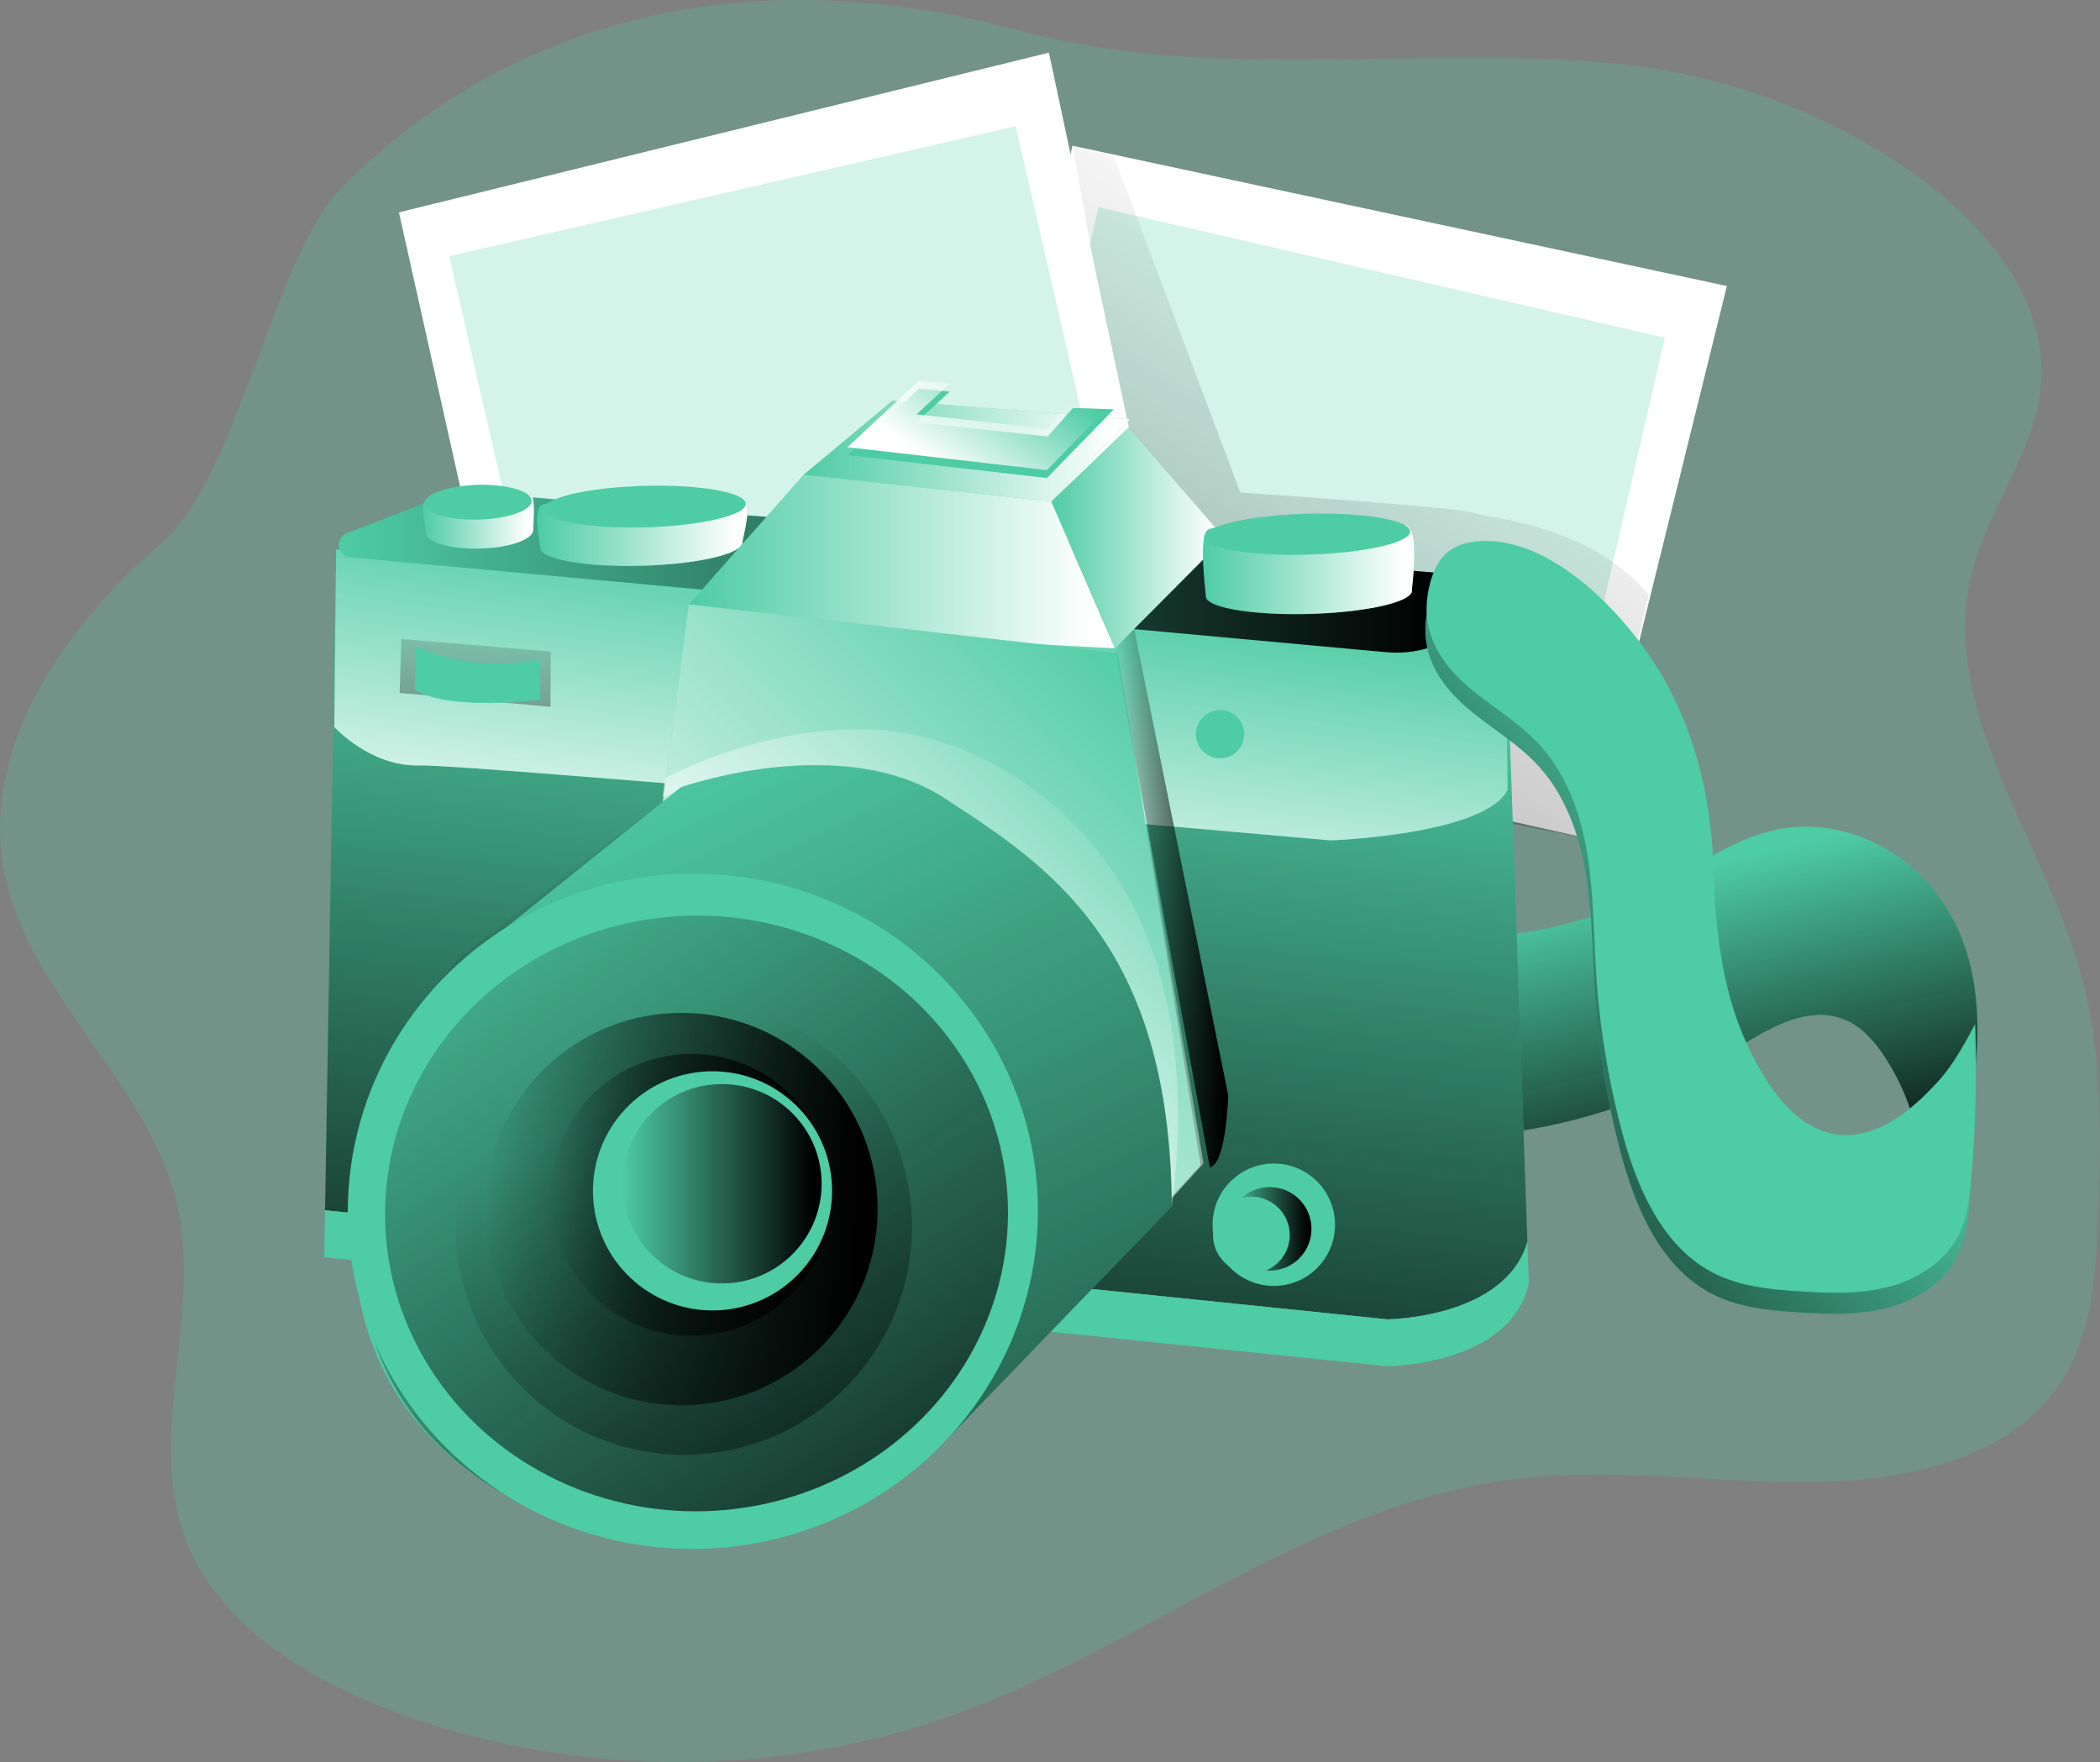 <svg id="Layer_1" data-name="Layer 1" xmlns="http://www.w3.org/2000/svg" xmlns:xlink="http://www.w3.org/1999/xlink" viewBox="0 0 612.52 514.03"><rect x="0" y="0" width="612.52" height="514.03" fill="#808080" stroke="none"/><defs><linearGradient id="linear-gradient" x1="442.46" y1="90.13" x2="107.72" y2="603.61" gradientUnits="userSpaceOnUse"><stop offset="0" stop-color="#010101" stop-opacity="0"/><stop offset="0.95" stop-color="#010101"/></linearGradient><linearGradient id="linear-gradient-2" x1="478.5" y1="264.48" x2="503.42" y2="371.18" xlink:href="#linear-gradient"/><linearGradient id="linear-gradient-3" x1="297.75" y1="185.58" x2="264.17" y2="483.49" xlink:href="#linear-gradient"/><linearGradient id="linear-gradient-4" x1="289.82" y1="169.23" x2="275.38" y2="279.72" gradientUnits="userSpaceOnUse"><stop offset="0" stop-color="#fff" stop-opacity="0"/><stop offset="0.95" stop-color="#fff"/></linearGradient><linearGradient id="linear-gradient-5" x1="115.89" y1="170.54" x2="452.9" y2="170.54" xlink:href="#linear-gradient"/><linearGradient id="linear-gradient-6" x1="140.46" y1="154.11" x2="172.77" y2="154.11" xlink:href="#linear-gradient-4"/><linearGradient id="linear-gradient-7" x1="173.73" y1="157.28" x2="235.05" y2="157.28" xlink:href="#linear-gradient-4"/><linearGradient id="linear-gradient-8" x1="217.97" y1="167.18" x2="342.24" y2="167.18" xlink:href="#linear-gradient-4"/><linearGradient id="linear-gradient-9" x1="306.64" y1="156.91" x2="357.15" y2="156.91" xlink:href="#linear-gradient-4"/><linearGradient id="linear-gradient-10" x1="234.36" y1="131.58" x2="329.64" y2="131.58" xlink:href="#linear-gradient-4"/><linearGradient id="linear-gradient-11" x1="234.36" y1="142.41" x2="306.64" y2="142.41" xlink:href="#linear-gradient-4"/><linearGradient id="linear-gradient-12" x1="298.67" y1="105.5" x2="275.2" y2="139.45" xlink:href="#linear-gradient-4"/><linearGradient id="linear-gradient-13" x1="340.54" y1="195.7" x2="188.33" y2="347.37" xlink:href="#linear-gradient-4"/><linearGradient id="linear-gradient-14" x1="352.3" y1="225.93" x2="188.04" y2="389.13" xlink:href="#linear-gradient-4"/><linearGradient id="linear-gradient-15" x1="182.44" y1="233.11" x2="392.46" y2="663.02" xlink:href="#linear-gradient"/><linearGradient id="linear-gradient-16" x1="140.18" y1="237.26" x2="333.73" y2="527.59" gradientTransform="translate(10.02 -5.99) rotate(1.59)" xlink:href="#linear-gradient"/><linearGradient id="linear-gradient-17" x1="195.14" y1="324.47" x2="354.39" y2="597.46" gradientTransform="translate(10.13 -5.88) rotate(1.59)" xlink:href="#linear-gradient"/><linearGradient id="linear-gradient-18" x1="158.6" y1="356.06" x2="273.07" y2="356.06" gradientTransform="translate(9.98 -5.86) rotate(1.59)" xlink:href="#linear-gradient"/><linearGradient id="linear-gradient-19" x1="177.63" y1="351.89" x2="259.83" y2="351.89" gradientTransform="translate(9.87 -5.95) rotate(1.59)" xlink:href="#linear-gradient"/><linearGradient id="linear-gradient-20" x1="198.57" y1="348.68" x2="256.73" y2="348.68" gradientTransform="translate(9.78 -6.2) rotate(1.59)" xlink:href="#linear-gradient"/><linearGradient id="linear-gradient-21" x1="342.24" y1="265.39" x2="375.31" y2="265.39" xlink:href="#linear-gradient"/><linearGradient id="linear-gradient-22" x1="141.09" y1="172.06" x2="130.61" y2="284" xlink:href="#linear-gradient"/><linearGradient id="linear-gradient-23" x1="358.15" y1="358.49" x2="382.52" y2="358.49" xlink:href="#linear-gradient"/><linearGradient id="linear-gradient-24" x1="367.93" y1="167.85" x2="429.58" y2="167.85" xlink:href="#linear-gradient-4"/><linearGradient id="linear-gradient-25" x1="540.96" y1="251.87" x2="376.3" y2="371.75" xlink:href="#linear-gradient"/></defs><title>camera 1</title><path d="M64.36,161.59c-28.89,24.79-53.23,60.24-46,96.52,7.09,35.67,42.49,61.53,50.45,97,7.23,32.21-9.44,67.14,2.66,98,9.42,24,34.28,39.58,59.44,49.1C183,522,243,522.44,295.51,503.52c55.47-20,103-60.61,161.76-68.45,24.27-3.23,48.91-.58,73.39.49,32.13,1.39,69.62-2.62,87-28.23,9.44-13.9,10.65-31.25,11.33-47.76,1-24.49,1.43-49.38-5.26-73.06-11.06-39.15-41.33-76.45-31.53-115.89,4.73-19.08,18.65-35.8,20.18-55.35,1.94-24.73-16.58-46.91-37.62-61.68a181.7,181.7,0,0,0-87.51-31.81c-58.58-5.28-116.18,5.74-172.92-9.56-96.42-26-163.16,9.94-198.25,46.58C97.13,78.6,85.79,143.2,64.36,161.59Z" transform="translate(-17.06 -3.35)" fill="#4ecca3" opacity="0.24" style="isolation:isolate"/><polygon points="312.81 42.51 503.69 83.44 463.87 244.75 274.92 202.34 312.81 42.51" fill="#fff"/><rect x="324.28" y="81.56" width="169.54" height="98.04" transform="translate(22.75 -91.94) rotate(12.99)" fill="#4ecca3" opacity="0.24" style="isolation:isolate"/><path d="M329.87,45.86,342,49.05l36.83,98s65,4.33,68.25,5.95,33,2.71,50.92,23.84l-17,71.22-41.47-7.85L358.75,204.5Z" transform="translate(-17.06 -3.35)" fill="url(#linear-gradient)"/><polygon points="116.36 61.95 305.94 15.36 340.61 177.86 152.11 222.28 116.36 61.95" fill="#fff"/><rect x="156.9" y="57.89" width="169.54" height="98.04" transform="translate(-34.85 53.39) rotate(-12.92)" fill="#4ecca3" opacity="0.24" style="isolation:isolate"/><path d="M579.71,261.31c-10.6-12.17-27.5-19.06-43.38-16.15-13.44,2.46-24.72,11.19-36.74,17.69-39,21.1-89.94,17.81-125.89-8.13a176.44,176.44,0,0,0,8.77,59.94c1.36,4.14,3,8.41,6.26,11.3,3,2.61,6.9,3.77,10.73,4.71A159.12,159.12,0,0,0,520.75,311c10.71-6.75,23.4-15.16,34.94-9.92,4.5,2,7.91,5.93,10.69,10A65.66,65.66,0,0,1,577.09,356c-.34,2.61,7.62-1.93,8.23-2.41,3.21-2.49,4.18-7.85,5.15-11.45,2.7-10,2.4-21.49,3.11-31.74C594.79,292.77,591.76,275.16,579.71,261.31Z" transform="translate(-17.06 -3.35)" fill="#4ecca3"/><path d="M579.71,261.31c-10.6-12.17-27.5-19.06-43.38-16.15-13.44,2.46-24.72,11.19-36.74,17.69-39,21.1-89.94,17.81-125.89-8.13a176.44,176.44,0,0,0,8.77,59.94c1.36,4.14,3,8.41,6.26,11.3,3,2.61,6.9,3.77,10.73,4.71A159.12,159.12,0,0,0,520.75,311c10.71-6.75,23.4-15.16,34.94-9.92,4.5,2,7.91,5.93,10.69,10A65.66,65.66,0,0,1,577.09,356c-.34,2.61,7.62-1.93,8.23-2.41,3.21-2.49,4.18-7.85,5.15-11.45,2.7-10,2.4-21.49,3.11-31.74C594.79,292.77,591.76,275.16,579.71,261.31Z" transform="translate(-17.06 -3.35)" fill="url(#linear-gradient-2)"/><path d="M462.57,365.58c-6.34,22.35-40.82,22.66-40.82,22.66L111.87,356.42l3.23-192.68L456,177Z" transform="translate(-17.06 -3.35)" fill="#4ecca3"/><path d="M462.57,365.58c-6.34,22.35-40.82,22.66-40.82,22.66L111.87,356.42l3.23-192.68L456,177Z" transform="translate(-17.06 -3.35)" fill="url(#linear-gradient-3)"/><circle cx="371.54" cy="357.29" r="17.86" fill="#4ecca3"/><path d="M114.57,215.42s10.44,11.63,24.88,11.23,265.76,21.87,265.76,21.87,45.11-1.62,51.6-14.8L456,177,115.12,163.75Z" transform="translate(-17.06 -3.35)" fill="#4ecca3"/><path d="M114.57,215.42s10.44,11.63,24.88,11.23,265.76,21.87,265.76,21.87,45.11-1.62,51.6-14.8L456,177,115.12,163.75Z" transform="translate(-17.06 -3.35)" fill="url(#linear-gradient-4)"/><line x1="438.9" y1="173.66" x2="445.51" y2="362.23" fill="#4ecca3"/><path d="M463,377.66c-5.12,24-41.25,24.28-41.25,24.28L111.64,370.12l.23-13.7,309.88,31.82s34.48-.31,40.82-22.66Z" transform="translate(-17.06 -3.35)" fill="#4ecca3"/><path d="M446.36,185.23a32.78,32.78,0,0,1-25,8.38L119.19,165.94a3.63,3.63,0,0,1-1-7l21.88-8.5a46,46,0,0,1,21-2.92L444.1,171.12c10.57.25,9.84,8.12,6.92,9.87Z" transform="translate(-17.06 -3.35)" fill="#4ecca3"/><path d="M446.36,185.23a32.78,32.78,0,0,1-25,8.38L119.19,165.94a3.63,3.63,0,0,1-1-7l21.88-8.5a46,46,0,0,1,21-2.92L444.1,171.12c10.57.25,9.84,8.12,6.92,9.87Z" transform="translate(-17.06 -3.35)" fill="url(#linear-gradient-5)"/><path d="M172.58,157.9c.07,2.8-6.87,5.25-15.52,5.49s-15.72-1.82-15.8-4.61c0-.88-1.54-8.27-.34-9,2.62-1.64,9.52-4.78,15.44-4.94s13.11,1.81,15.76,3.35C173.27,148.83,172.55,157.06,172.58,157.9Z" transform="translate(-17.06 -3.35)" fill="#4ecca3"/><path d="M172.58,157.9c.07,2.8-6.87,5.25-15.52,5.49s-15.72-1.82-15.8-4.61c0-.88-1.54-8.27-.34-9,2.62-1.64,9.52-4.78,15.44-4.94s13.11,1.81,15.76,3.35C173.27,148.83,172.55,157.06,172.58,157.9Z" transform="translate(-17.06 -3.35)" fill="url(#linear-gradient-6)"/><ellipse cx="156.5" cy="149.86" rx="15.66" ry="5.06" transform="translate(-21.17 1.06) rotate(-1.59)" fill="#4ecca3"/><path d="M233.64,161.53c.09,3.34-13,6.42-29.34,6.87s-29.59-1.88-29.68-5.22c0-1.14-2.23-11.49.42-12.48,5.11-1.9,17.18-4.27,27.91-4.57s25.78,1.86,31,3.48C236.63,150.44,233.6,160.4,233.64,161.53Z" transform="translate(-17.06 -3.35)" fill="#4ecca3"/><path d="M233.64,161.53c.09,3.34-13,6.42-29.34,6.87s-29.59-1.88-29.68-5.22c0-1.14-2.23-11.49.42-12.48,5.11-1.9,17.18-4.27,27.91-4.57s25.78,1.86,31,3.48C236.63,150.44,233.6,160.4,233.64,161.53Z" transform="translate(-17.06 -3.35)" fill="url(#linear-gradient-7)"/><ellipse cx="205.08" cy="151.13" rx="29.52" ry="6.05" transform="translate(-21.18 2.41) rotate(-1.59)" fill="#4ecca3"/><path d="M218,179.67l33.45-37.78,72.29,7.75,18.53,42.83S224,187.09,218,179.67Z" transform="translate(-17.06 -3.35)" fill="#4ecca3"/><path d="M218,179.67l33.45-37.78,72.29,7.75,18.53,42.83S224,187.09,218,179.67Z" transform="translate(-17.06 -3.35)" fill="url(#linear-gradient-8)"/><polygon points="329.16 124.71 306.64 146.28 325.18 189.12 357.15 156.98 329.16 124.71" fill="#4ecca3"/><polygon points="329.16 124.71 306.64 146.28 325.18 189.12 357.15 156.98 329.16 124.71" fill="url(#linear-gradient-9)"/><polygon points="234.36 138.54 260.31 116.87 329.64 122.34 306.64 146.28 234.36 138.54" fill="#4ecca3"/><polygon points="234.36 138.54 260.31 116.87 329.64 122.34 306.64 146.28 234.36 138.54" fill="url(#linear-gradient-10)"/><line x1="306.64" y1="146.28" x2="234.36" y2="138.54" fill="url(#linear-gradient-11)"/><polygon points="267.98 113.4 247.21 132.77 305.37 139.46 324.86 119.41 312.93 119.02 305.57 127.35 267.35 123.17 277.03 114.23 267.98 113.4" fill="#4ecca3"/><polygon points="267.98 111.1 247.21 130.46 305.37 137.15 324.86 117.11 312.93 116.72 305.57 125.05 267.35 120.87 277.03 111.93 267.98 111.1" fill="url(#linear-gradient-12)"/><polygon points="200.91 176.32 174.98 373.92 307.3 386.13 350.22 339.94 326.12 190.54 200.91 176.32" fill="#4ecca3"/><polygon points="200.91 176.32 174.98 373.92 309.6 385.04 351.03 339.4 326.12 190.54 200.91 176.32" fill="url(#linear-gradient-13)"/><path d="M211,230.44s45.36-25.1,85.64-8.89,72,57.06,62.24,133.74c0,0-18.48-164.21-148.54-119.41Z" transform="translate(-17.06 -3.35)" fill="url(#linear-gradient-14)"/><path d="M148.59,286.83,215.67,233s46.68-16.47,77,3.27,65.67,42.61,66.17,119L291.59,425S235.51,479,165.06,439.79,121.73,314.67,148.59,286.83Z" transform="translate(-17.06 -3.35)" fill="#4ecca3"/><path d="M151.3,282.5,215.67,233s46.68-16.47,77,3.27,65.67,42.61,66.17,119L291.59,425S235.51,479,165.06,439.79,124.44,310.34,151.3,282.5Z" transform="translate(-17.06 -3.35)" fill="url(#linear-gradient-15)"/><ellipse cx="219.18" cy="356.69" rx="100.65" ry="98.52" transform="translate(-26.9 2.88) rotate(-1.59)" fill="#4ecca3"/><ellipse cx="220.24" cy="357.34" rx="90.85" ry="86.89" transform="translate(-26.91 2.91) rotate(-1.59)" fill="url(#linear-gradient-16)"/><ellipse cx="216.58" cy="361.22" rx="66.5" ry="66.51" transform="translate(-27.02 2.81) rotate(-1.59)" fill="url(#linear-gradient-17)"/><ellipse cx="215.84" cy="356.06" rx="57.23" ry="57.24" transform="translate(-26.88 2.79) rotate(-1.59)" fill="url(#linear-gradient-18)"/><ellipse cx="218.73" cy="351.89" rx="41.1" ry="41.11" transform="translate(-26.76 2.87) rotate(-1.59)" fill="url(#linear-gradient-19)"/><ellipse cx="224.03" cy="351.12" rx="34.86" ry="34.87" transform="matrix(1, -0.03, 0.03, 1, -26.74, 3.01)" fill="#4ecca3"/><ellipse cx="227.65" cy="348.68" rx="29.08" ry="29.08" transform="translate(-26.67 3.11) rotate(-1.59)" fill="url(#linear-gradient-20)"/><path d="M347.87,186.9l27.44,136s-.53,20.06-5.38,21l-27.69-151.4Z" transform="translate(-17.06 -3.35)" fill="url(#linear-gradient-21)"/><polygon points="117.07 186.42 160.66 190.08 160.56 206.21 116.56 202.15 117.07 186.42" fill="url(#linear-gradient-22)"/><path d="M138.25,191.89s16.63,8.41,36.14,3.67l.33,11.91s-27,3.53-36.66-3Z" transform="translate(-17.06 -3.35)" fill="#4ecca3"/><circle cx="355.86" cy="214.18" r="7.04" fill="#4ecca3"/><circle cx="370.34" cy="358.49" r="12.19" fill="url(#linear-gradient-23)"/><circle cx="365" cy="360.3" r="11.19" fill="#4ecca3"/><path d="M428.87,175.66c.09,3.28-13.29,6.33-29.88,6.79s-30.13-1.83-30.22-5.12c0-1.24-2.36-18.54.86-19.58a124.45,124.45,0,0,1,28.55-4.54c9.3-.26,23.3,2.14,28.85,3.31C431.38,157.43,428.83,174.21,428.87,175.66Z" transform="translate(-17.06 -3.35)" fill="#4ecca3"/><path d="M428.87,175.66c.09,3.28-13.29,6.33-29.88,6.79s-30.13-1.83-30.22-5.12c0-1.24-2.36-18.54.86-19.58a124.45,124.45,0,0,1,28.55-4.54c9.3-.26,23.3,2.14,28.85,3.31C431.38,157.43,428.83,174.21,428.87,175.66Z" transform="translate(-17.06 -3.35)" fill="url(#linear-gradient-24)"/><ellipse cx="398.34" cy="159.17" rx="30.06" ry="5.96" transform="translate(-21.33 7.79) rotate(-1.59)" fill="#4ecca3"/><path d="M447.2,211.69c6.22,4.93,13.09,9.14,18.48,15,8,8.68,12.12,20.33,14,32s1.84,23.54,2.62,35.32a239.87,239.87,0,0,0,7.25,44.71c4.41,16.95,12,35,27.81,42.56,7.47,3.59,15.93,4.39,24.2,4.92,8.72.57,17.61.89,26.06-1.32s16.54-7.31,20.42-15.15c2.41-4.86,3-10.38,3.53-15.79a365,365,0,0,0,1.22-45.7c-3.35,6.26-6.77,12.61-11.71,17.71s-32.65,36.47-54.93-12.11c-7.42-16.18-9.1-33.64-9.68-51.43-.62-19.15-5.06-38.38-14.51-55.05-9.78-17.23-32.17-41.8-54.26-40-9.1.75-12.79,6.08-14.4,14.56C430.91,194.68,437.51,204,447.2,211.69Z" transform="translate(-17.06 -3.35)" fill="#4ecca3"/><path d="M447.2,211.69c6.22,4.93,13.09,9.14,18.48,15,8,8.68,12.12,20.33,14,32s1.84,23.54,2.62,35.32a239.87,239.87,0,0,0,7.25,44.71c4.41,16.95,12,35,27.81,42.56,7.47,3.59,15.93,4.39,24.2,4.92,8.72.57,17.61.89,26.06-1.32s16.54-7.31,20.42-15.15c2.41-4.86,3-10.38,3.53-15.79a365,365,0,0,0,1.22-45.7c-3.35,6.26-6.77,12.61-11.71,17.71s-32.65,36.47-54.93-12.11c-7.42-16.18-9.1-33.64-9.68-51.43-.62-19.15-5.06-38.38-14.51-55.05-9.78-17.23-32.17-41.8-54.26-40-9.1.75-12.79,6.08-14.4,14.56C430.91,194.68,437.51,204,447.2,211.69Z" transform="translate(-17.06 -3.35)" fill="url(#linear-gradient-25)"/><path d="M447.56,205.55c6.22,4.93,13.09,9.14,18.48,15,8,8.68,12.12,20.33,14,32s1.84,23.54,2.62,35.33a241.56,241.56,0,0,0,7.25,44.7c4.41,16.95,12,35,27.81,42.56,7.47,3.59,15.93,4.39,24.2,4.93,8.72.56,17.61.88,26.06-1.33s16.54-7.31,20.42-15.14c2.41-4.87,3.05-10.39,3.53-15.8a365,365,0,0,0,1.22-45.7c-3.35,6.26-6.77,12.61-11.71,17.71s-32.65,36.47-54.93-12.11c-7.42-16.18-9.1-33.64-9.68-51.43-.62-19.15-5.06-38.37-14.51-55-9.77-17.24-32.17-41.8-54.26-40-9.1.75-12.79,6.08-14.4,14.56C431.27,188.54,437.87,197.87,447.56,205.55Z" transform="translate(-17.06 -3.35)" fill="#4ecca3"/></svg>